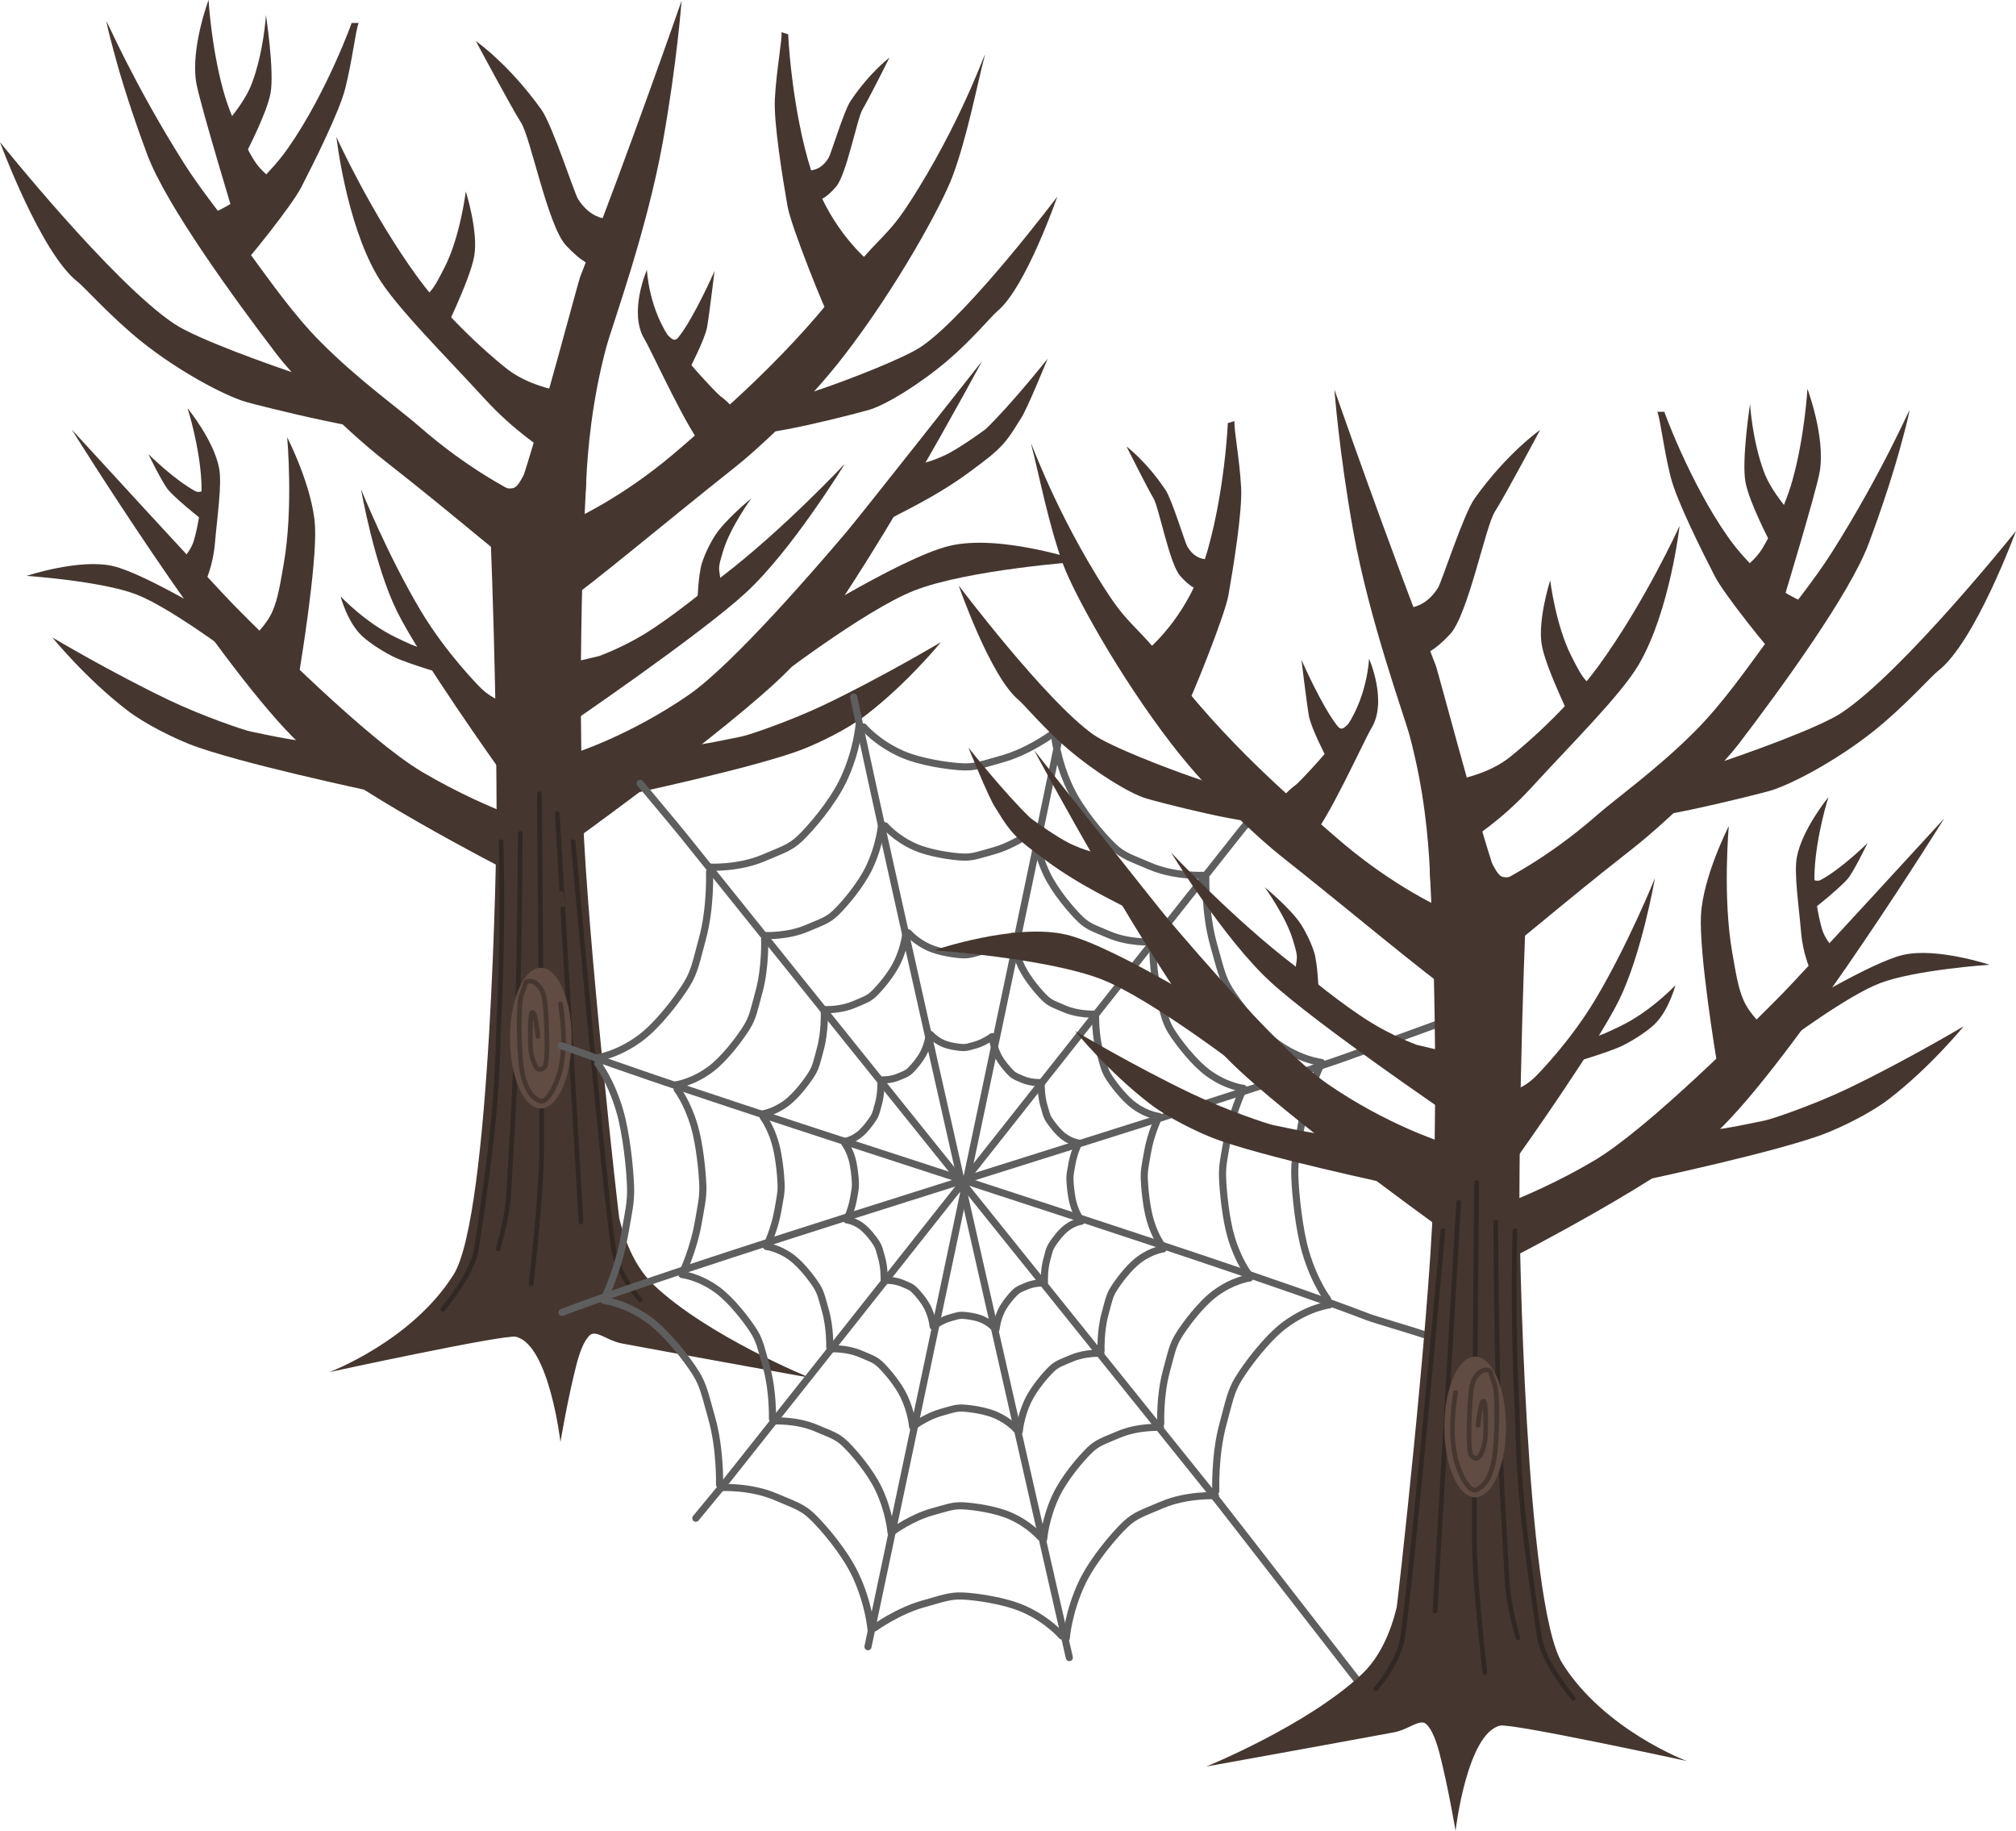 <svg version="1.1" xmlns="http://www.w3.org/2000/svg" xmlns:xlink="http://www.w3.org/1999/xlink" width="425.24" height="386.078" viewBox="0,0,425.24,386.078"><g transform="translate(-39.867,50.783)"><g data-paper-data="{&quot;isPaintingLayer&quot;:true}" fill-rule="nonzero" stroke-linejoin="miter" stroke-miterlimit="10" stroke-dasharray="" stroke-dashoffset="0" style="mix-blend-mode: normal"><g data-paper-data="{&quot;index&quot;:null}"><path d="M207.903,88.664c-8.518,10.026 -45.226,36.514 -45.226,36.514l-2.008,-17.012c0,0 11.825,-3.679 24.452,-12.396c9.491,-6.551 27.503,-27.55 33.218,-34.277c2.958,-3.481 28.663,-36.109 28.663,-36.109c0,0 -24.911,46.582 -39.099,63.28z" data-paper-data="{&quot;index&quot;:null}" fill="#453730" stroke="none" stroke-width="0" stroke-linecap="butt"/><path d="M183.637,-50.639c0,0 -0.979,13.238 -3.973,29.853c-3.406,18.902 -10.733,38.824 -11.889,43.131c-3.094,11.527 -3.948,21.898 -4.254,28.196c-0.299,6.15 -1.025,10.169 -4.543,9.25c-4.408,-1.152 -0.031,3.228 0.808,-2.254c0.153,-1.001 -6.029,2.373 -3.745,-5.919c0.219,-0.796 -6.767,1.092 -5.615,-2.487c3.993,-12.409 11.437,-40.569 11.803,-41.506c10.441,-26.707 21.409,-58.264 21.409,-58.264z" data-paper-data="{&quot;index&quot;:null}" fill="#453730" stroke="#000000" stroke-width="0" stroke-linecap="butt"/><path d="M161.783,-8.829c5.322,8.436 14.201,1.846 14.201,1.846l-7.784,11.618c0,0 -2.249,3.542 -8.956,-3.674c-3.816,-4.105 -7.478,-22.793 -9.462,-25.864c-2,-3.095 -9.54,-17.22 -9.54,-17.22c0,0 6.933,4.806 13.821,14.457c2.332,3.268 6.935,17.59 7.721,18.836z" data-paper-data="{&quot;index&quot;:null}" fill="#453730" stroke="none" stroke-width="0" stroke-linecap="butt"/><g data-paper-data="{&quot;index&quot;:null}" fill="#453730" stroke-width="0" stroke-linecap="butt"><path d="M91.507,1.23c5.569,7.601 10.27,14.329 15.948,20.059c7.936,8.009 16.511,14.069 20.817,17.836c20.796,18.192 38.823,20.328 29.67,18.402c-6.761,-1.423 4.29,20.133 -5.52,13.996c-3.933,-2.461 -16.984,-13.881 -30.942,-24.765c-10.567,-8.239 -20.458,-19.17 -23.132,-22.673c-9.125,-11.955 -23.436,-31.656 -27.376,-42.159c-2.97,-7.917 -5.582,-16.048 -7.124,-21.948c-0.308,-1.179 -1.178,-4.259 -1.528,-6.241c-0.111,-0.627 5.682,13.025 16.327,29.866c3.614,5.717 8.376,11.506 12.861,17.627z" data-paper-data="{&quot;index&quot;:null}" stroke="#000000"/><path d="M115.522,-45.938c-0.655,1.56 -1.316,7.826 -2.836,13.827c-1.23,4.859 -6.463,15.361 -9.313,20.892c-1.938,3.761 -11.631,15.892 -13.788,17.892c-3.063,2.839 -4.185,-12.466 -6.296,-11.808c-0.443,0.138 3.554,-1.367 7.455,-4.07c2.635,-1.826 5.227,-4.743 6.374,-5.995c1.185,-1.293 2.358,-2.73 3.48,-4.323c8.224,-11.675 13.829,-27.362 13.431,-26.415z" data-paper-data="{&quot;index&quot;:null}" stroke="#000000"/><path d="M76.637,17.516c4.819,3.213 20.697,8.853 26.577,10.776c6.831,2.234 25.404,7.697 21.539,11.462c-2.223,2.165 -31.116,-5.21 -33.098,-5.806c-4.619,-1.391 -14.175,-6.493 -21.843,-12.625c-6.496,-5.194 -12.114,-11.549 -13.517,-12.632c-7.817,-6.03 -16.427,-29.508 -16.427,-29.508c0,0 23.727,29.637 36.77,38.333z" data-paper-data="{&quot;index&quot;:null}" stroke="none"/></g><path d="M220.245,5.731c2.574,-3.513 5.304,-5.845 7.836,-8.812c2.039,-2.388 3.949,-5.423 5.546,-8.021c10.057,-16.358 14.605,-30.396 13.928,-27.827c-1.566,5.941 -3.707,17.179 -6.775,25.356c-2.249,5.994 -11.545,23.079 -22.782,37.676c-8.453,10.981 -19.017,20.41 -22.866,23.457c-14.774,11.701 -31.502,25.774 -35.803,28.464c-9.809,6.137 1.242,-15.418 -5.52,-13.996c-9.153,1.926 8.874,-0.211 29.67,-18.402c7.387,-6.462 23.411,-19.671 36.764,-37.895z" data-paper-data="{&quot;index&quot;:null}" fill="#453730" stroke="#000000" stroke-width="0" stroke-linecap="butt"/><path d="M206.136,-43.547c-0.099,-1.023 0.593,15.621 4.976,29.212c0.598,1.855 1.292,3.575 2.039,5.162c4.609,9.784 11.263,14.442 10.215,13.719c-1.82,-1.256 -6.003,16.265 -8.084,12.644c-1.466,-2.551 -8.553,-20.252 -9.286,-24.42c-1.078,-6.128 -2.954,-17.71 -2.685,-22.715c0.332,-6.182 1.563,-12.361 1.4,-14.045z" data-paper-data="{&quot;index&quot;:null}" fill="#453730" stroke="#000000" stroke-width="0" stroke-linecap="butt"/><path d="M234.51,22.1c10.065,-7.127 28.375,-31.417 28.375,-31.417c0,0 -6.644,19.242 -12.677,24.184c-1.083,0.887 -5.419,6.095 -10.431,10.353c-5.917,5.026 -12.777,9.208 -16.342,10.347c-1.529,0.489 -24.34,6.533 -26.056,4.759c-2.983,-3.085 11.35,-7.563 16.621,-9.394c4.538,-1.576 16.79,-6.198 20.509,-8.832z" data-paper-data="{&quot;index&quot;:null}" fill="#453730" stroke="none" stroke-width="0" stroke-linecap="butt"/><path d="M55.006,39.809c0,0 30.654,33.433 34.181,37.001c6.815,6.892 28.296,28.41 39.614,35.123c15.058,8.932 29.16,12.702 29.16,12.702l-10.92,8.252c0,0 -35.25,-17.961 -45.408,-28.235c-16.919,-17.111 -46.627,-64.842 -46.627,-64.842z" data-paper-data="{&quot;index&quot;:null}" fill="#453730" stroke="none" stroke-width="0" stroke-linecap="butt"/><path d="M103.07,90.544c0,0 -11.178,-2.151 -10.086,-6.747c0.038,-0.158 2.882,-2.334 4.371,-5.697c1.16,-2.62 1.683,-6.147 2.369,-10.05c2.067,-11.764 0.719,-26.629 0.719,-26.629c0,0 5.436,10.609 5.873,18.777c0.439,8.206 -3.246,30.347 -3.246,30.347z" data-paper-data="{&quot;index&quot;:null}" fill="#453730" stroke="none" stroke-width="0" stroke-linecap="butt"/><path d="M170.711,117.133c0,0 -3.166,-11.048 3.018,-12.022c0.212,-0.033 4.346,1.615 9.229,1.527c3.804,-0.068 8.386,-1.101 13.511,-2.148c1.448,-0.296 10.213,-3.272 17.332,-6.675c12.125,-5.797 24.531,-13.179 24.531,-13.179c0,0 -6.995,8.616 -15.79,15.364c-4.021,3.086 -9.997,5.889 -13.058,7.108c-9.802,3.904 -38.773,10.024 -38.773,10.024z" data-paper-data="{&quot;index&quot;:null}" fill="#453730" stroke="none" stroke-width="0" stroke-linecap="butt"/><g data-paper-data="{&quot;index&quot;:null}" fill="#453730" stroke="none" stroke-width="0" stroke-linecap="butt"><path d="M154.894,44.247c0,0 -6.467,-3.996 -12.833,-10.967c-8.391,-9.188 -18.924,-19.559 -22.667,-26c-6.551,-11.274 -8.567,-29.169 -8.567,-29.169c0,0 7.314,16.136 17.163,29.619c7.561,10.351 18.054,18.728 19.15,19.537c5.163,3.811 11.278,4.202 11.502,4.943c1.773,5.853 -3.748,12.035 -3.748,12.035z" data-paper-data="{&quot;index&quot;:null}"/><path d="M132.845,20.704c0,0 -8.416,-5.182 -6.877,-7.632c0.053,-0.084 2.601,-0.44 4.266,-1.995c1.298,-1.211 2.232,-3.2 3.351,-5.363c3.37,-6.522 4.534,-16.129 4.534,-16.129c0,0 2.667,8.401 1.79,13.576c-0.881,5.199 -7.064,17.543 -7.064,17.543z" data-paper-data="{&quot;index&quot;:null}"/></g><path d="M144.977,111.124c0,0 -16.527,-23.165 -21.364,-32.975c-4.814,-9.764 -7.587,-25.748 -7.587,-25.748c0,0 5.692,14.094 12.619,25.656c5.318,8.876 12.161,15.806 12.87,16.471c3.339,3.13 6.925,3.128 7.122,3.782c1.554,5.163 -3.659,12.814 -3.659,12.814z" data-paper-data="{&quot;index&quot;:null}" fill="#453730" stroke="none" stroke-width="0" stroke-linecap="butt"/><path d="M122.743,87.659c-2.88,-1.449 -5.383,-3.261 -6.564,-4.379c-3.088,-2.923 -4.471,-8.293 -4.471,-8.293c0,0 5.217,5.553 11.623,8.622c2.125,1.018 3.975,1.979 5.91,2.366c2.484,0.497 4.707,0.863 4.8,0.9c2.709,1.079 1.261,5.021 1.261,5.021c0,0 -9.408,-2.654 -12.558,-4.238z" data-paper-data="{&quot;index&quot;:null}" fill="#453730" stroke="none" stroke-width="0" stroke-linecap="butt"/><path d="M159.285,102.346c0,0 -4.12,-7.655 0.117,-13.104c0.102,-0.132 6.712,-1.63 6.852,-1.682c0.702,-0.264 5.156,-1.946 9.62,-4.691c6.326,-3.89 13.43,-9.912 16.437,-12.211c12.806,-9.793 25.768,-23.654 25.768,-23.654c0,0 -11.157,18.289 -20.974,27.284c-9.864,9.036 -37.82,28.059 -37.82,28.059z" data-paper-data="{&quot;index&quot;:null}" fill="#453730" stroke="none" stroke-width="0" stroke-linecap="butt"/><path d="M187.943,67.91c0.734,-2.251 1.961,-4.594 2.821,-5.884c2.248,-3.372 7.586,-7.726 7.586,-7.726c0,0 -4.453,6.128 -5.922,11.026c-0.487,1.625 -0.991,3.092 -0.859,4.194c0.17,1.414 0.405,2.625 0.392,2.691c-0.387,1.918 -5.001,4.057 -5.001,4.057c0,0 0.18,-5.896 0.982,-8.359z" data-paper-data="{&quot;index&quot;:null}" fill="#453730" stroke="none" stroke-width="0" stroke-linecap="butt"/><path d="M118.522,116.133c0,0 -28.971,-6.12 -38.773,-10.024c-3.061,-1.219 -9.037,-4.023 -13.058,-7.108c-8.795,-6.748 -15.79,-15.364 -15.79,-15.364c0,0 12.406,7.382 24.531,13.179c7.118,3.403 15.883,6.379 17.332,6.675c5.126,1.046 9.707,2.079 13.511,2.148c4.883,0.088 9.016,-1.56 9.229,-1.527c6.184,0.975 3.018,12.022 3.018,12.022z" data-paper-data="{&quot;index&quot;:null}" fill="#453730" stroke="none" stroke-width="0" stroke-linecap="butt"/><path d="M88.58,86.996c0,0 -13.15,-9.847 -20.058,-12.464c-7.428,-2.814 -23.063,-3.875 -23.063,-3.875c0,0 11.215,-3.72 18.273,-2.06c6.893,1.622 23.59,11.909 23.59,11.909l1.258,6.49z" data-paper-data="{&quot;index&quot;:null}" fill="#453730" stroke="none" stroke-width="0" stroke-linecap="butt"/><path d="M77.261,68.622c-0.166,-0.324 2.474,-2.338 3.444,-5.237c0.206,-0.615 1.947,-6.723 1.64,-12.608c-0.4,-7.666 -2.913,-15.465 -2.913,-15.465c0,0 5.561,6.775 6.661,12.667c0.629,3.366 -0.409,10.172 -0.901,15.912c-0.373,4.355 -1.869,7.717 -1.869,7.717c0,0 -4.75,-0.429 -6.062,-2.987z" data-paper-data="{&quot;index&quot;:null}" fill="#453730" stroke="none" stroke-width="0" stroke-linecap="butt"/><path d="M84.499,60.399c0,0 -6.881,-5.258 -9.123,-7.851c-1.257,-1.454 -4.208,-7.564 -4.208,-7.564c0,0 5.453,5.427 9.919,7.811c1.309,0.699 3.448,-1.302 4.204,-0.747c1.975,1.451 -0.446,3.607 -0.426,3.612c1.587,0.37 -0.366,4.739 -0.366,4.739z" data-paper-data="{&quot;index&quot;:null}" fill="#453730" stroke="none" stroke-width="0" stroke-linecap="butt"/><path d="M188.913,44.444c-3.865,-3.951 -11.476,-21.022 -13.109,-23.718c-3.423,-5.648 0.524,-14.614 0.524,-14.614c0,0 0.321,8.584 5.468,15.34c3.951,5.186 9.433,10.883 10.006,11.289c2.698,1.909 6.051,6.506 6.051,6.506c0,0 -8.178,5.975 -8.939,5.197z" data-paper-data="{&quot;index&quot;:null}" fill="#453730" stroke="none" stroke-width="0" stroke-linecap="butt"/><path d="M185.331,26.951c0,0 -7.662,-4.745 -5.397,-6.992c0.927,-0.921 1.7,2.068 3.042,0.38c3.337,-4.195 7.611,-13.979 7.611,-13.979c0,0 -1.107,9.209 -1.565,11.802c-0.46,2.605 -3.691,8.79 -3.691,8.79z" data-paper-data="{&quot;index&quot;:null}" fill="#453730" stroke="none" stroke-width="0" stroke-linecap="butt"/><path d="M247.797,39.686c5.427,-5.208 13.043,-14.815 13.043,-14.815c0,0 -4.399,10.839 -5.627,12.581c-0.56,0.794 -1.902,3.323 -3.733,5.385c-1.894,2.132 -4.311,3.817 -6.927,5.779c-7.301,5.473 -15.903,9.285 -16.844,9.991c-2.278,1.707 5.704,-11.306 4.776,-11.254c-0.115,0.007 3.757,-0.499 7.779,-2.694c2.989,-1.631 7.397,-4.841 7.534,-4.972z" data-paper-data="{&quot;index&quot;:null}" fill="#453730" stroke="#000000" stroke-width="0" stroke-linecap="butt"/><path d="M81.257,-33.361c-1.21,-7.336 2.604,-17.422 2.604,-17.422c0,0 0.567,9.993 3.152,19.262c1.985,7.115 6.061,13.948 6.501,14.628c2.075,3.204 5.442,4.904 5.405,5.336c-0.291,3.409 -9.275,7.693 -9.275,7.693c0,0 -7.696,-25.306 -8.387,-29.497z" data-paper-data="{&quot;index&quot;:null}" fill="#453730" stroke="none" stroke-width="0" stroke-linecap="butt"/><path d="M91.561,-18.11c0,0 -5.632,-4.663 -4.334,-6.316c0.017,-0.022 4.149,-4.47 5.757,-8.738c2.536,-6.732 2.977,-14.436 2.977,-14.436c0,0 1.831,11.916 0.962,16.529c-0.818,4.344 -5.362,12.961 -5.362,12.961z" data-paper-data="{&quot;index&quot;:null}" fill="#453730" stroke="none" stroke-width="0" stroke-linecap="butt"/><path d="M214.681,-17.562c0.467,-0.788 3.202,-9.848 4.589,-11.915c4.094,-6.105 8.214,-9.145 8.214,-9.145c0,0 -4.482,8.935 -5.67,10.893c-1.179,1.942 -3.356,13.764 -5.623,16.36c-3.987,4.565 -5.323,2.324 -5.323,2.324l-4.626,-7.349c0,0 5.277,4.169 8.44,-1.168z" data-paper-data="{&quot;index&quot;:null}" fill="#453730" stroke="none" stroke-width="0" stroke-linecap="butt"/><path d="M271.106,150.633z" data-paper-data="{&quot;index&quot;:null}" fill="#604c43" stroke="none" stroke-width="0" stroke-linecap="butt"/><path d="M145.739,135.847c-0.5,0 -0.5,-0.5 -0.5,-0.5l0.006,-0.68c0.297,-0.892 0.638,-4.027 0.277,-5.492c-0.643,-0.013 -1.227,-0.147 -1.645,-0.599c-4.815,-5.209 -1.308,-6.493 2.32,-6.974l0.842,-0.536c0.743,-1.247 1.607,-2.856 2.76,-3.934c-0.033,-0.089 -0.068,-0.176 -0.105,-0.26c0,0 -0.524,-2.445 1.921,-2.968c1.982,-0.425 2.702,1.102 2.903,1.695l0.421,0.156v-0.307h2.6v0c1.381,0 2.5,1.119 2.5,2.5c0,0.035 -0.001,0.069 -0.002,0.104c0.133,0.056 0.253,0.123 0.361,0.196h0.541c1.381,0 2.5,1.119 2.5,2.5c0,1.381 -1.119,2.5 -2.5,2.5h-0.467c0.108,0.279 0.167,0.583 0.167,0.9c0,0.411 -0.099,0.799 -0.275,1.142c0.071,0.25 0.133,0.496 0.189,0.739c0.181,-0.657 0.389,-1.264 0.511,-1.638l0.196,-0.589c0.063,-0.204 0.253,-0.353 0.478,-0.353c0.225,0 0.415,0.149 0.478,0.353l0.196,0.589l-0.185,0.062c0.401,1.236 0.218,2.601 0.204,3.976l-0.219,0.678c0,0 -0.158,0.474 -0.632,0.316c-0.05,-0.017 -0.093,-0.037 -0.13,-0.06c0.137,0.304 0.301,0.606 0.504,0.908c0,0 0.277,0.416 -0.139,0.693c-0.416,0.277 -0.693,-0.139 -0.693,-0.139c-0.172,-0.261 -0.325,-0.525 -0.462,-0.792c-0.039,0.01 -0.08,0.015 -0.122,0.015c-0.276,0 -0.5,-0.224 -0.5,-0.5v-0.263l-0.347,-0.113c-0.014,-0.028 -0.028,-0.055 -0.041,-0.083c-0.005,0.021 -0.01,0.042 -0.015,0.063c0.001,0.092 0.002,0.183 0.003,0.271l0.186,0.047l-0.197,0.79c-0.051,0.223 -0.25,0.389 -0.488,0.389c-0.084,0 -0.163,-0.021 -0.232,-0.057c0.008,0.534 -0.021,1.102 -0.061,1.661c0.056,0.905 0.022,1.813 0.096,2.787c0.097,0.141 0.097,0.309 0.097,0.309l-0.037,0.296c0.009,0.074 0.019,0.149 0.03,0.224c0.059,0.4 0.597,2.011 -0.001,2.286c-0.156,0.072 -0.294,0.12 -0.417,0.149c-0.065,0.201 -0.253,0.346 -0.476,0.346c-0.276,0 -0.5,-0.224 -0.5,-0.5v-0.6c0,-0.243 -0.001,-0.485 -0.002,-0.729c-0.019,-0.112 -0.019,-0.224 -0.002,-0.339c-0,-0.018 -0,-0.037 -0,-0.055c-0.029,-0.758 -0.036,-1.519 -0.034,-2.28c-0,-0.023 -0.001,-0.047 -0.001,-0.07c-0.1,-0.569 -0.081,-1.22 -0.042,-1.845c-0.028,-1.154 -0.058,-2.312 -0.081,-3.468c-0.062,-0.055 -0.141,-0.125 -0.223,-0.202c-0.044,-0.03 -0.082,-0.068 -0.115,-0.11c-0.035,-0.034 -0.068,-0.069 -0.101,-0.104v0.603c0,0.276 -0.224,0.5 -0.5,0.5c-0.276,0 -0.5,-0.224 -0.5,-0.5v-0.8c0,-0.051 0.001,-0.101 0.001,-0.152c-0.069,-0.13 -0.064,-0.246 -0.003,-0.341c-0.007,-0.423 -0.028,-0.847 -0.058,-1.273l-0.035,-0.005c-0.497,0.389 -1.002,0.751 -1.526,1.077c0.239,0.037 0.422,0.244 0.422,0.494c0,0.267 0,1.133 0,1.4c0,0.788 0.377,4.415 -0.167,5.666c-0.017,0.328 -0.033,0.588 -0.033,0.734v0.8c0,0.276 -0.224,0.5 -0.5,0.5c-0.113,0 -0.216,-0.037 -0.3,-0.1c-0,0.276 -0.224,0.5 -0.5,0.5c-0.276,0 -0.5,-0.224 -0.5,-0.5v-1h0c0.001,-0.409 0.003,-0.81 0.01,-1.205c-0.163,-0.996 -0.255,-2.201 -0.143,-2.996c-0.008,-1.149 0.086,-2.34 0.12,-3.462c-0.494,0.209 -1.01,0.382 -1.556,0.512l0.216,0.072c0.204,0.063 0.353,0.253 0.353,0.478c0,0.276 -0.224,0.5 -0.5,0.5c-0.4,0 -1.4,0 -1.8,0c0,0 -0.041,0 -0.1,-0.012c0,0.104 0,0.208 0,0.312v0.2c0,0 0,0.5 -0.5,0.5c-0.5,0 -0.5,-0.5 -0.5,-0.5c0,-0.41 0,-0.844 0,-1.285c-0.099,-0.004 -0.199,-0.008 -0.3,-0.015c-0.518,-0.031 -1.094,0.036 -1.663,0.085c0.393,1.784 0.153,4.508 -0.243,5.695l0.006,0.52c0,0 0,0.5 -0.5,0.5zM158.6,128.646c0.009,0.022 0.018,0.044 0.027,0.067c-0.016,-0.602 -0.05,-1.235 -0.125,-1.858c0.032,0.596 0.07,1.192 0.098,1.791zM161.374,127.124c-0.093,0.407 -0.187,0.815 -0.291,1.22c0.05,0.173 0.105,0.344 0.166,0.515c0.007,-0.043 0.016,-0.071 0.016,-0.071l0.181,-0.522c-0.003,-0.254 -0.041,-0.672 -0.072,-1.143zM153.839,127.905l0.005,-0.033c0.005,-0.034 0.014,-0.067 0.025,-0.098c-0.01,0.006 -0.02,0.011 -0.03,0.017c0,0.038 0,0.076 0,0.114z" data-paper-data="{&quot;index&quot;:null}" fill="#453730" stroke="none" stroke-width="0.5" stroke-linecap="butt"/><path d="M145.119,135.65c-0.5,0 -0.5,-0.5 -0.5,-0.5c0,-0.167 0,-0.833 0,-1c0,0 0,-0.362 0.308,-0.47c-0.141,-0.148 -0.141,-0.363 -0.141,-0.363v-0.333c0,-1.428 0.408,-3.509 -0.416,-4.723c0,0 -0.277,-0.416 0.139,-0.693c0.416,-0.277 0.693,0.139 0.693,0.139c0.962,1.464 0.584,3.575 0.584,5.277v0.333c0,0 0,0.362 -0.308,0.47c0.141,0.148 0.141,0.363 0.141,0.363c0,0.167 0,0.333 0,0.5v0.5c0,0 0,0.5 -0.5,0.5z" data-paper-data="{&quot;index&quot;:null}" fill="#453730" stroke="none" stroke-width="0.5" stroke-linecap="butt"/><path d="M159.619,130.983c0,-0.101 0.02,-0.181 0.053,-0.246c-0.061,-0.036 -0.119,-0.088 -0.16,-0.163c-0.05,-0.079 -0.078,-0.183 -0.057,-0.319c0.012,-0.137 0.065,-0.231 0.132,-0.296c0.1,-0.108 0.231,-0.137 0.332,-0.141c0.02,-0.002 0.033,-0.002 0.033,-0.002c0.333,0 0.667,0 1,0h0.167c0,0 0.5,0 0.5,0.5c0,0.043 -0.004,0.082 -0.01,0.118c0.108,0.092 0.177,0.229 0.177,0.382c0,0.225 -0.149,0.415 -0.353,0.478l-0.489,0.163l-0.009,-0.028c-0.023,0.016 -0.046,0.031 -0.069,0.047l-0.747,0.006c0,0 -0.5,0 -0.5,-0.5z" data-paper-data="{&quot;index&quot;:null}" fill="#453730" stroke="none" stroke-width="0.5" stroke-linecap="butt"/><path d="M150.452,129.317c0,0.5 -0.5,0.5 -0.5,0.5c-0.167,0 -0.5,0 -0.667,0c0,0 -0.5,0 -0.5,-0.5c0,-0.5 0.5,-0.5 0.5,-0.5c0.167,0 0.333,0 0.5,0h0.167c0,0 0.5,0 0.5,0.5z" data-paper-data="{&quot;index&quot;:null}" fill="#453730" stroke="none" stroke-width="0.5" stroke-linecap="butt"/><path d="M161.119,129.15c0,0.276 -0.224,0.5 -0.5,0.5c-0.276,0 -0.5,-0.224 -0.5,-0.5c0,-0.111 0,-0.722 0,-0.833c0,-0.102 0,-0.204 0,-0.306c-0.064,-0.209 -0.057,-0.424 0,-0.615c0,-0.193 0,-0.386 0,-0.579c0,0 0,-0.5 0.5,-0.5c0.467,0 0.498,0.436 0.5,0.494c0.015,0.006 0.031,0.013 0.046,0.021c0.007,-0.002 0.015,-0.003 0.023,-0.005c0.49,-0.098 0.588,0.392 0.588,0.392l0.165,0.823c0.008,0.035 0.012,0.071 0.012,0.108c0,0.276 -0.224,0.5 -0.5,0.5c-0.128,0 -0.245,-0.048 -0.333,-0.127z" data-paper-data="{&quot;index&quot;:null}" fill="#453730" stroke="none" stroke-width="0.5" stroke-linecap="butt"/><path d="M287.867,150.633z" data-paper-data="{&quot;index&quot;:null}" fill="#604c43" stroke="none" stroke-width="0" stroke-linecap="butt"/><path d="M201.959,93.496l1.93,-10.282c0,0 25.603,-16.298 36.172,-18.867c10.822,-2.631 28.019,3.264 28.019,3.264c0,0 -23.974,1.68 -35.364,6.139c-10.592,4.147 -30.757,19.747 -30.757,19.747z" data-paper-data="{&quot;index&quot;:null}" fill="#453730" stroke="none" stroke-width="0" stroke-linecap="butt"/><path d="M109.325,238.57c0,0 17.388,-6.517 26.215,-20.565c7.834,-12.468 9.095,-90.194 9.076,-97.282c-0.096,-36.554 -1.781,-70.273 -1.781,-70.273c0,0 2.99,2.193 5.223,1.705c1.463,-0.32 2.22,-3.36 2.926,-3.444c4.963,-0.594 12.557,1.936 12.557,1.936c0,0 -2.004,33.025 -0.731,70.009c0.888,25.787 7.527,84.835 7.68,85.468c0.41,1.7 2.193,9.244 7.245,14.037c11.451,10.865 32.922,19.58 32.922,19.58c0,0 -29.352,-5.302 -39.644,-7.221c-2.277,-0.425 -4.233,-1.907 -5.615,-2.058c-0.432,-0.047 -0.808,0.036 -1.12,0.323c-1.282,1.18 -2.182,3.75 -2.811,6.175c-1.806,6.963 -3.383,16.335 -3.383,16.335c0,0 -2.386,-20.502 -9.385,-22.179c-2.395,-0.574 -39.374,7.454 -39.374,7.454z" data-paper-data="{&quot;index&quot;:null}" fill="#453730" stroke="#000000" stroke-width="0" stroke-linecap="butt"/><path d="M160.554,139.623l5.25,66" data-paper-data="{&quot;index&quot;:null}" fill="none" stroke="#453730" stroke-width="1" stroke-linecap="round"/><path d="M174.893,223.341c0,0 -4.839,-5.397 -5.642,-10.889c-2.217,-15.151 -8.501,-85.764 -8.501,-85.764" data-paper-data="{&quot;index&quot;:null}" fill="none" stroke="#322823" stroke-width="1" stroke-linecap="round"/><path d="M162.421,206.948l-5,-86.167" data-paper-data="{&quot;index&quot;:null}" fill="none" stroke="#322823" stroke-width="1" stroke-linecap="round"/><path d="M145.559,126.688c0,0 0.576,18.114 -0.459,37.962c-0.127,2.43 -0.203,10.937 -1.07,19.894c-1.154,11.917 -3.197,24.89 -3.639,27.908c-0.804,5.491 -7.142,12.889 -7.142,12.889" data-paper-data="{&quot;index&quot;:null}" fill="none" stroke="#322823" stroke-width="1" stroke-linecap="round"/><path d="M149.6,124.959c0,0 -0.025,19.535 -0.618,39.138c-0.459,15.156 -1.46,30.354 -1.791,36.594c-0.295,5.56 -2.282,11.913 -2.282,11.913" data-paper-data="{&quot;index&quot;:null}" fill="none" stroke="#322823" stroke-width="1" stroke-linecap="round"/><path d="M153.637,116.603c0.134,14.372 0.575,63.42 0.467,75.864c-0.034,3.926 -0.439,9.505 -0.892,14.611c-0.608,6.856 -1.303,12.859 -1.303,12.859" data-paper-data="{&quot;index&quot;:null}" fill="none" stroke="#322823" stroke-width="1" stroke-linecap="round"/><g data-paper-data="{&quot;index&quot;:null}"><path d="M153.94,153.3c3.59,0 6.5,6.641 6.5,14.833c0,8.192 -2.91,14.833 -6.5,14.833c-3.59,0 -6.5,-6.641 -6.5,-14.833c0,-8.192 2.91,-14.833 6.5,-14.833z" data-paper-data="{&quot;index&quot;:null}" fill="#604c43" stroke="none" stroke-width="0" stroke-linecap="butt"/><path d="M158.088,160.904c0,0 0.616,3.73 0.653,7.479c0.028,2.856 -0.447,5.723 -0.807,6.959c-1.124,3.857 -2.968,6.553 -4.188,6.041c-1.224,-0.513 -3.164,-1.788 -3.937,-7.382c-0.268,-1.942 -0.616,-8.528 -0.284,-12.975c0.167,-2.242 0.704,-2.591 1.112,-4.26c0.298,-1.222 2.926,-0.913 3.921,2.35c0.536,1.758 1.104,13.799 0.223,15.019c-0.144,0.2 -0.87,1.004 -1.575,0.386c-0.614,-0.537 -1.213,-2.355 -1.403,-3.987c-0.106,-0.912 -0.182,-7.335 0.26,-7.77c0.731,-0.719 1.261,5.014 1.261,5.014" data-paper-data="{&quot;index&quot;:null}" fill="none" stroke="#453730" stroke-width="1" stroke-linecap="round"/></g><path d="M157.505,137.927c0.076,-0.153 0.179,-0.227 0.281,-0.259v-0.017c0,-0.276 0.224,-0.5 0.5,-0.5c0.276,0 0.5,0.224 0.5,0.5v0.505c0.002,0.345 0.387,1.948 0.239,2.12c-0.32,0.372 -1.745,0.208 -2.239,0.208c0,0 -0.5,0 -0.5,-0.5c0,-0.5 0.5,-0.5 0.5,-0.5c0.223,0 1.003,-0.145 1.308,0.038c-0.085,-0.252 -0.191,-0.633 -0.254,-0.953l-0.11,0.029c0,0 -0.447,-0.224 -0.224,-0.671z" data-paper-data="{&quot;index&quot;:null}" fill="#453730" stroke="none" stroke-width="0.5" stroke-linecap="butt"/></g><g data-paper-data="{&quot;index&quot;:null}" fill="none" stroke="#5e5e5e" stroke-width="1.5" stroke-linecap="round"><g data-paper-data="{&quot;index&quot;:null}"><g><path d="M293.706,133.804c0,0 -6.042,0.314 -11.35,-1.967c-3.819,-1.641 -5.545,-2.09 -7.651,-4.101c-2.35,-2.244 -6.847,-7.513 -9.098,-12.233c-2.943,-6.17 -3.356,-11.733 -3.356,-11.733" data-paper-data="{&quot;index&quot;:null}"/><path d="M261.552,104.194c0,0 -4.921,3.582 -10.366,5.088c-3.918,1.084 -5.56,1.761 -8.206,1.649c-2.953,-0.125 -9.03,-0.991 -12.987,-2.76c-5.172,-2.313 -7.959,-5.652 -7.959,-5.652" data-paper-data="{&quot;index&quot;:null}"/><path d="M221.077,102.047c0,0 -0.413,5.563 -3.356,11.733c-2.251,4.72 -6.748,9.989 -9.098,12.233c-2.106,2.011 -3.832,2.46 -7.651,4.101c-5.308,2.281 -11.35,1.967 -11.35,1.967" data-paper-data="{&quot;index&quot;:null}"/></g><g data-paper-data="{&quot;index&quot;:null}"><path d="M318.618,173.267c0,0 -4.483,-0.474 -9.472,-4.086c-3.816,-2.763 -8.091,-8.31 -9.914,-11.213c-1.634,-2.601 -2.007,-4.741 -3.355,-9.472c-1.873,-6.575 -1.663,-14.079 -1.663,-14.079" data-paper-data="{&quot;index&quot;:null}"/><path d="M319.903,223.196c0,0 -2.708,-3.438 -4.607,-9.844c-1.452,-4.9 -2.191,-12.441 -2.312,-16.107c-0.109,-3.285 0.426,-5.328 1.271,-10.201c1.175,-6.772 4.025,-12.907 4.025,-12.907" data-paper-data="{&quot;index&quot;:null}"/><path d="M296.32,263.646c0,0 -0.294,-7.5 1.506,-14.107c1.295,-4.754 1.645,-6.9 3.249,-9.529c1.791,-2.934 6.003,-8.554 9.789,-11.382c4.949,-3.697 9.426,-4.248 9.426,-4.248" data-paper-data="{&quot;index&quot;:null}"/></g></g><g data-paper-data="{&quot;index&quot;:null}"><g><path d="M192.15,262.908c0,0 6.042,-0.314 11.35,1.967c3.819,1.641 5.545,2.09 7.651,4.101c2.35,2.244 6.847,7.513 9.098,12.233c2.943,6.17 3.356,11.733 3.356,11.733" data-paper-data="{&quot;index&quot;:null}"/><path d="M224.304,292.518c0,0 4.921,-3.582 10.366,-5.088c3.918,-1.084 5.56,-1.761 8.206,-1.649c2.953,0.125 9.03,0.991 12.987,2.76c5.172,2.313 7.959,5.652 7.959,5.652" data-paper-data="{&quot;index&quot;:null}"/><path d="M264.779,294.665c0,0 0.413,-5.563 3.356,-11.733c2.251,-4.72 6.748,-9.989 9.098,-12.233c2.106,-2.011 3.832,-2.46 7.651,-4.101c5.308,-2.281 11.35,-1.967 11.35,-1.967" data-paper-data="{&quot;index&quot;:null}"/></g><g data-paper-data="{&quot;index&quot;:null}"><path d="M167.238,223.445c0,0 4.483,0.474 9.472,4.086c3.816,2.763 8.091,8.31 9.914,11.213c1.634,2.601 2.007,4.741 3.355,9.472c1.873,6.575 1.663,14.079 1.663,14.079" data-paper-data="{&quot;index&quot;:null}"/><path d="M165.953,173.516c0,0 2.708,3.438 4.607,9.844c1.452,4.9 2.191,12.441 2.312,16.107c0.109,3.285 -0.426,5.328 -1.271,10.201c-1.175,6.772 -4.025,12.907 -4.025,12.907" data-paper-data="{&quot;index&quot;:null}"/><path d="M189.536,133.066c0,0 0.294,7.5 -1.506,14.107c-1.295,4.754 -1.645,6.9 -3.249,9.529c-1.791,2.934 -6.003,8.554 -9.789,11.382c-4.949,3.697 -9.426,4.248 -9.426,4.248" data-paper-data="{&quot;index&quot;:null}"/></g></g></g><g data-paper-data="{&quot;index&quot;:null}" fill="none" stroke="#5e5e5e" stroke-width="1.5" stroke-linecap="round"><g data-paper-data="{&quot;index&quot;:null}"><g><path d="M282.658,147.849c0,0 -4.727,0.245 -8.88,-1.539c-2.988,-1.284 -4.339,-1.635 -5.986,-3.208c-1.839,-1.756 -5.357,-5.879 -7.119,-9.572c-2.303,-4.828 -2.626,-9.18 -2.626,-9.18" data-paper-data="{&quot;index&quot;:null}"/><path d="M257.5,124.682c0,0 -3.85,2.802 -8.111,3.981c-3.066,0.848 -4.35,1.378 -6.42,1.29c-2.31,-0.098 -7.066,-0.775 -10.161,-2.159c-4.047,-1.81 -6.228,-4.422 -6.228,-4.422" data-paper-data="{&quot;index&quot;:null}"/><path d="M225.831,123.002c0,0 -0.323,4.353 -2.626,9.18c-1.761,3.693 -5.28,7.816 -7.119,9.572c-1.648,1.573 -2.998,1.925 -5.986,3.208c-4.153,1.784 -8.88,1.539 -8.88,1.539" data-paper-data="{&quot;index&quot;:null}"/></g><g data-paper-data="{&quot;index&quot;:null}"><path d="M302.149,178.726c0,0 -3.508,-0.371 -7.411,-3.197c-2.986,-2.162 -6.331,-6.502 -7.757,-8.773c-1.278,-2.035 -1.571,-3.71 -2.625,-7.411c-1.466,-5.144 -1.301,-11.016 -1.301,-11.016" data-paper-data="{&quot;index&quot;:null}"/><path d="M303.155,217.791c0,0 -2.119,-2.69 -3.604,-7.702c-1.136,-3.834 -1.714,-9.734 -1.809,-12.602c-0.085,-2.57 0.333,-4.169 0.995,-7.981c0.92,-5.298 3.15,-10.099 3.15,-10.099" data-paper-data="{&quot;index&quot;:null}"/><path d="M284.703,249.44c0,0 -0.23,-5.868 1.178,-11.037c1.013,-3.719 1.287,-5.398 2.542,-7.455c1.401,-2.296 4.697,-6.693 7.659,-8.906c3.872,-2.893 7.375,-3.324 7.375,-3.324" data-paper-data="{&quot;index&quot;:null}"/></g></g><g data-paper-data="{&quot;index&quot;:null}"><g><path d="M203.198,248.863c0,0 4.727,-0.245 8.88,1.539c2.988,1.284 4.339,1.635 5.986,3.208c1.839,1.756 5.357,5.879 7.119,9.572c2.303,4.828 2.626,9.18 2.626,9.18" data-paper-data="{&quot;index&quot;:null}"/><path d="M228.356,272.03c0,0 3.85,-2.802 8.111,-3.981c3.066,-0.848 4.35,-1.378 6.42,-1.29c2.31,0.098 7.066,0.775 10.161,2.159c4.047,1.81 6.228,4.422 6.228,4.422" data-paper-data="{&quot;index&quot;:null}"/><path d="M260.025,273.71c0,0 0.323,-4.353 2.626,-9.18c1.761,-3.693 5.28,-7.816 7.119,-9.572c1.648,-1.573 2.998,-1.925 5.986,-3.208c4.153,-1.784 8.88,-1.539 8.88,-1.539" data-paper-data="{&quot;index&quot;:null}"/></g><g data-paper-data="{&quot;index&quot;:null}"><path d="M183.707,217.986c0,0 3.508,0.371 7.411,3.197c2.986,2.162 6.331,6.502 7.757,8.773c1.278,2.035 1.571,3.71 2.625,7.411c1.466,5.144 1.301,11.016 1.301,11.016" data-paper-data="{&quot;index&quot;:null}"/><path d="M182.701,178.921c0,0 2.119,2.69 3.604,7.702c1.136,3.834 1.714,9.734 1.809,12.602c0.085,2.57 -0.333,4.169 -0.995,7.981c-0.92,5.298 -3.15,10.099 -3.15,10.099" data-paper-data="{&quot;index&quot;:null}"/><path d="M201.153,147.272c0,0 0.23,5.868 -1.178,11.037c-1.013,3.719 -1.287,5.398 -2.542,7.455c-1.401,2.296 -4.697,6.693 -7.659,8.906c-3.872,2.893 -7.375,3.324 -7.375,3.324" data-paper-data="{&quot;index&quot;:null}"/></g></g></g><g data-paper-data="{&quot;index&quot;:null}" fill="none" stroke="#5e5e5e" stroke-width="1.5" stroke-linecap="round"><g data-paper-data="{&quot;index&quot;:null}"><g><path d="M270.689,163.065c0,0 -3.303,0.171 -6.205,-1.075c-2.088,-0.897 -3.032,-1.142 -4.183,-2.242c-1.285,-1.227 -3.743,-4.108 -4.974,-6.688c-1.609,-3.373 -1.835,-6.415 -1.835,-6.415" data-paper-data="{&quot;index&quot;:null}"/><path d="M253.11,146.877c0,0 -2.69,1.958 -5.667,2.781c-2.142,0.592 -3.04,0.963 -4.486,0.902c-1.614,-0.068 -4.937,-0.542 -7.1,-1.509c-2.828,-1.264 -4.351,-3.09 -4.351,-3.09" data-paper-data="{&quot;index&quot;:null}"/><path d="M230.982,145.703c0,0 -0.226,3.041 -1.835,6.415c-1.231,2.58 -3.689,5.461 -4.974,6.688c-1.151,1.099 -2.095,1.345 -4.183,2.242c-2.902,1.247 -6.205,1.075 -6.205,1.075" data-paper-data="{&quot;index&quot;:null}"/></g><g data-paper-data="{&quot;index&quot;:null}"><path d="M284.308,184.64c0,0 -2.451,-0.259 -5.178,-2.234c-2.086,-1.51 -4.423,-4.543 -5.42,-6.13c-0.893,-1.422 -1.097,-2.592 -1.834,-5.178c-1.024,-3.595 -0.909,-7.697 -0.909,-7.697" data-paper-data="{&quot;index&quot;:null}"/><path d="M285.011,211.936c0,0 -1.481,-1.879 -2.518,-5.382c-0.794,-2.679 -1.198,-6.801 -1.264,-8.806c-0.059,-1.796 0.233,-2.913 0.695,-5.577c0.642,-3.702 2.201,-7.056 2.201,-7.056" data-paper-data="{&quot;index&quot;:null}"/><path d="M272.118,234.05c0,0 -0.161,-4.1 0.823,-7.712c0.708,-2.599 0.899,-3.772 1.776,-5.209c0.979,-1.604 3.282,-4.676 5.351,-6.223c2.705,-2.021 5.153,-2.323 5.153,-2.323" data-paper-data="{&quot;index&quot;:null}"/></g></g><g data-paper-data="{&quot;index&quot;:null}"><g><path d="M215.167,233.647c0,0 3.303,-0.171 6.205,1.075c2.088,0.897 3.031,1.142 4.183,2.242c1.285,1.227 3.743,4.108 4.974,6.688c1.609,3.373 1.835,6.415 1.835,6.415" data-paper-data="{&quot;index&quot;:null}"/><path d="M232.746,249.835c0,0 2.69,-1.958 5.667,-2.781c2.142,-0.592 3.04,-0.963 4.486,-0.902c1.614,0.068 4.937,0.542 7.1,1.509c2.828,1.264 4.351,3.09 4.351,3.09" data-paper-data="{&quot;index&quot;:null}"/><path d="M254.874,251.009c0,0 0.226,-3.041 1.835,-6.415c1.231,-2.58 3.689,-5.461 4.974,-6.688c1.151,-1.099 2.095,-1.345 4.183,-2.242c2.902,-1.247 6.205,-1.075 6.205,-1.075" data-paper-data="{&quot;index&quot;:null}"/></g><g data-paper-data="{&quot;index&quot;:null}"><path d="M201.548,212.072c0,0 2.451,0.259 5.178,2.234c2.086,1.51 4.423,4.543 5.42,6.13c0.893,1.422 1.097,2.592 1.834,5.178c1.024,3.595 0.909,7.697 0.909,7.697" data-paper-data="{&quot;index&quot;:null}"/><path d="M200.845,184.776c0,0 1.481,1.879 2.518,5.382c0.794,2.679 1.198,6.801 1.264,8.806c0.059,1.796 -0.233,2.913 -0.695,5.577c-0.642,3.702 -2.201,7.056 -2.201,7.056" data-paper-data="{&quot;index&quot;:null}"/><path d="M213.738,162.662c0,0 0.161,4.1 -0.823,7.712c-0.708,2.599 -0.899,3.772 -1.776,5.209c-0.979,1.604 -3.282,4.676 -5.351,6.223c-2.705,2.021 -5.153,2.323 -5.153,2.323" data-paper-data="{&quot;index&quot;:null}"/></g></g></g><g data-paper-data="{&quot;index&quot;:null}" fill="none" stroke="#5e5e5e" stroke-width="1.5" stroke-linecap="round"><g data-paper-data="{&quot;index&quot;:null}"><g><path d="M259.326,177.51c0,0 -1.951,0.101 -3.665,-0.635c-1.233,-0.53 -1.791,-0.675 -2.471,-1.324c-0.759,-0.725 -2.211,-2.426 -2.938,-3.951c-0.95,-1.993 -1.084,-3.789 -1.084,-3.789" data-paper-data="{&quot;index&quot;:null}"/><path d="M248.942,167.948c0,0 -1.589,1.157 -3.348,1.643c-1.265,0.35 -1.796,0.569 -2.65,0.533c-0.954,-0.04 -2.916,-0.32 -4.194,-0.891c-1.67,-0.747 -2.57,-1.825 -2.57,-1.825" data-paper-data="{&quot;index&quot;:null}"/><path d="M235.872,167.254c0,0 -0.133,1.797 -1.084,3.789c-0.727,1.524 -2.179,3.226 -2.938,3.951c-0.68,0.649 -1.237,0.794 -2.471,1.324c-1.714,0.736 -3.665,0.635 -3.665,0.635" data-paper-data="{&quot;index&quot;:null}"/></g><g data-paper-data="{&quot;index&quot;:null}"><path d="M267.371,190.254c0,0 -1.448,-0.153 -3.059,-1.32c-1.232,-0.892 -2.613,-2.684 -3.202,-3.621c-0.528,-0.84 -0.648,-1.531 -1.084,-3.059c-0.605,-2.123 -0.537,-4.547 -0.537,-4.547" data-paper-data="{&quot;index&quot;:null}"/><path d="M267.786,206.378c0,0 -0.875,-1.11 -1.488,-3.179c-0.469,-1.582 -0.708,-4.018 -0.747,-5.201c-0.035,-1.061 0.137,-1.721 0.411,-3.294c0.38,-2.187 1.3,-4.168 1.3,-4.168" data-paper-data="{&quot;index&quot;:null}"/><path d="M260.17,219.441c0,0 -0.095,-2.422 0.486,-4.556c0.418,-1.535 0.531,-2.228 1.049,-3.077c0.578,-0.947 1.939,-2.762 3.161,-3.676c1.598,-1.194 3.044,-1.372 3.044,-1.372" data-paper-data="{&quot;index&quot;:null}"/></g></g><g data-paper-data="{&quot;index&quot;:null}"><g><path d="M226.53,219.202c0,0 1.951,-0.101 3.665,0.635c1.233,0.53 1.791,0.675 2.471,1.324c0.759,0.725 2.211,2.426 2.938,3.951c0.95,1.993 1.084,3.789 1.084,3.789" data-paper-data="{&quot;index&quot;:null}"/><path d="M236.914,228.764c0,0 1.589,-1.157 3.348,-1.643c1.265,-0.35 1.796,-0.569 2.65,-0.533c0.954,0.04 2.916,0.32 4.194,0.891c1.67,0.747 2.57,1.825 2.57,1.825" data-paper-data="{&quot;index&quot;:null}"/><path d="M249.984,229.458c0,0 0.133,-1.797 1.084,-3.789c0.727,-1.524 2.179,-3.226 2.938,-3.951c0.68,-0.649 1.237,-0.794 2.471,-1.324c1.714,-0.736 3.665,-0.635 3.665,-0.635" data-paper-data="{&quot;index&quot;:null}"/></g><g data-paper-data="{&quot;index&quot;:null}"><path d="M218.485,206.458c0,0 1.448,0.153 3.059,1.32c1.232,0.892 2.613,2.684 3.202,3.621c0.528,0.84 0.648,1.531 1.084,3.059c0.605,2.123 0.537,4.547 0.537,4.547" data-paper-data="{&quot;index&quot;:null}"/><path d="M218.07,190.334c0,0 0.875,1.11 1.488,3.179c0.469,1.582 0.708,4.018 0.747,5.201c0.035,1.061 -0.137,1.721 -0.411,3.294c-0.38,2.187 -1.3,4.168 -1.3,4.168" data-paper-data="{&quot;index&quot;:null}"/><path d="M225.686,177.272c0,0 0.095,2.422 -0.486,4.556c-0.418,1.535 -0.531,2.228 -1.049,3.077c-0.578,0.947 -1.939,2.762 -3.161,3.676c-1.598,1.194 -3.044,1.372 -3.044,1.372" data-paper-data="{&quot;index&quot;:null}"/></g></g></g><path d="M174.892,114.41c0,0 7.522,8.977 8.895,10.686c14.418,17.948 97.984,121.973 113.045,140.721c1.563,1.946 28.416,36.612 29.728,38.246" data-paper-data="{&quot;index&quot;:null}" fill="none" stroke="#5e5e5e" stroke-width="1.5" stroke-linecap="round"/><path d="M186.636,269.379c1.062,-1.331 5.286,-6.367 6.654,-8.086c24.214,-30.43 93.48,-118.09 108.062,-136.547c1.752,-2.218 4.924,-5.631 4.924,-5.631" data-paper-data="{&quot;index&quot;:null}" fill="none" stroke="#5e5e5e" stroke-width="1.5" stroke-linecap="round"/><path d="M264.151,100.564c-6.473,31.717 -41.199,195.905 -41.199,195.905" data-paper-data="{&quot;index&quot;:null}" fill="none" stroke="#5e5e5e" stroke-width="1.5" stroke-linecap="round"/><path d="M265.423,298.767c0,0 -39.005,-170.841 -45.478,-202.558" data-paper-data="{&quot;index&quot;:null}" fill="none" stroke="#5e5e5e" stroke-width="1.5" stroke-linecap="round"/><path d="M345.812,164.153c-1.074,0.444 -16.986,6.17 -18.541,6.745c-28.005,10.343 -136.023,42.505 -168.868,55.083" data-paper-data="{&quot;index&quot;:null}" fill="none" stroke="#5e5e5e" stroke-width="1.5" stroke-linecap="round"/><path d="M340.108,230.618c-1.108,-0.455 -10.301,-3.14 -11.66,-3.664c-33.07,-12.746 -137.313,-45.051 -165.295,-55.522c-0.58,-0.217 -2.593,-0.91 -4.904,-1.704" data-paper-data="{&quot;index&quot;:null}" fill="none" stroke="#5e5e5e" stroke-width="1.5" stroke-linecap="round"/><g data-paper-data="{&quot;index&quot;:null}"><path d="M303.014,175.496c0,0 -20.164,-15.6 -30.757,-19.747c-11.39,-4.459 -35.364,-6.139 -35.364,-6.139c0,0 17.197,-5.894 28.019,-3.264c10.569,2.569 36.172,18.867 36.172,18.867l1.93,10.282z" data-paper-data="{&quot;index&quot;:null}" fill="#453730" stroke="none" stroke-width="0" stroke-linecap="butt"/><path d="M321.336,31.361c0,0 10.968,31.557 21.409,58.264c0.366,0.937 7.81,29.097 11.803,41.506c1.152,3.579 -5.835,1.691 -5.615,2.487c2.284,8.291 -3.898,4.917 -3.745,5.919c0.839,5.483 5.216,1.102 0.808,2.254c-3.518,0.92 -4.244,-3.1 -4.543,-9.25c-0.306,-6.298 -1.16,-16.669 -4.254,-28.196c-1.156,-4.307 -8.483,-24.229 -11.889,-43.131c-2.994,-16.615 -3.973,-29.853 -3.973,-29.853z" data-paper-data="{&quot;index&quot;:null}" fill="#453730" stroke="#000000" stroke-width="0" stroke-linecap="butt"/><path d="M343.19,73.171c0.786,-1.246 5.388,-15.568 7.721,-18.836c6.888,-9.651 13.821,-14.457 13.821,-14.457c0,0 -7.541,14.125 -9.54,17.22c-1.984,3.071 -5.646,21.759 -9.462,25.864c-6.708,7.216 -8.956,3.674 -8.956,3.674l-7.784,-11.618c0,0 8.879,6.59 14.201,-1.846z" data-paper-data="{&quot;index&quot;:null}" fill="#453730" stroke="none" stroke-width="0" stroke-linecap="butt"/><g data-paper-data="{&quot;index&quot;:null}" fill="#453730" stroke-width="0" stroke-linecap="butt"><path d="M426.328,65.603c10.645,-16.841 16.438,-30.493 16.327,-29.866c-0.35,1.982 -1.22,5.062 -1.528,6.241c-1.542,5.901 -4.154,14.031 -7.124,21.948c-3.94,10.504 -18.251,30.204 -27.376,42.159c-2.674,3.503 -12.565,14.434 -23.132,22.673c-13.958,10.884 -27.01,22.304 -30.942,24.765c-9.809,6.137 1.242,-15.418 -5.52,-13.996c-9.153,1.926 8.874,-0.211 29.67,-18.402c4.306,-3.767 12.88,-9.827 20.817,-17.836c5.678,-5.73 10.378,-12.459 15.948,-20.059c4.485,-6.121 9.248,-11.91 12.861,-17.627z" data-paper-data="{&quot;index&quot;:null}" stroke="#000000"/><path d="M390.944,36.062c-0.398,-0.947 5.207,14.74 13.431,26.415c1.122,1.593 2.296,3.03 3.48,4.323c1.148,1.252 3.739,4.169 6.374,5.995c3.901,2.703 7.898,4.208 7.455,4.07c-2.111,-0.658 -3.233,14.647 -6.296,11.808c-2.158,-2 -11.851,-14.13 -13.788,-17.892c-2.849,-5.531 -8.082,-16.033 -9.313,-20.892c-1.52,-6.001 -2.18,-12.267 -2.836,-13.827z" data-paper-data="{&quot;index&quot;:null}" stroke="#000000"/><path d="M428.336,99.516c13.043,-8.696 36.77,-38.333 36.77,-38.333c0,0 -8.61,23.478 -16.427,29.508c-1.403,1.082 -7.022,7.437 -13.517,12.632c-7.668,6.132 -17.224,11.235 -21.843,12.625c-1.982,0.597 -30.875,7.971 -33.098,5.806c-3.865,-3.765 14.708,-9.228 21.539,-11.462c5.88,-1.923 21.758,-7.563 26.577,-10.776z" data-paper-data="{&quot;index&quot;:null}" stroke="none"/></g><path d="M284.728,87.731c13.353,18.224 29.377,31.434 36.764,37.895c20.796,18.192 38.823,20.328 29.67,18.402c-6.761,-1.423 4.29,20.133 -5.52,13.996c-4.301,-2.691 -21.028,-16.763 -35.803,-28.464c-3.848,-3.048 -14.412,-12.476 -22.866,-23.457c-11.237,-14.597 -20.534,-31.682 -22.782,-37.676c-3.067,-8.177 -5.208,-19.415 -6.775,-25.356c-0.677,-2.569 3.871,11.469 13.928,27.827c1.597,2.599 3.508,5.633 5.546,8.021c2.532,2.966 5.261,5.298 7.836,8.812z" data-paper-data="{&quot;index&quot;:null}" fill="#453730" stroke="#000000" stroke-width="0" stroke-linecap="butt"/><path d="M300.262,38.009c-0.163,1.684 1.068,7.864 1.4,14.045c0.269,5.005 -1.608,16.588 -2.685,22.715c-0.733,4.167 -7.82,21.869 -9.286,24.42c-2.081,3.621 -6.264,-13.9 -8.084,-12.644c-1.049,0.723 5.605,-3.935 10.215,-13.719c0.747,-1.586 1.441,-3.307 2.039,-5.162c4.384,-13.591 5.075,-30.235 4.976,-29.212z" data-paper-data="{&quot;index&quot;:null}" fill="#453730" stroke="#000000" stroke-width="0" stroke-linecap="butt"/><path d="M270.463,104.1c3.719,2.633 15.972,7.255 20.509,8.832c5.271,1.831 19.604,6.309 16.621,9.394c-1.715,1.774 -24.526,-4.27 -26.056,-4.759c-3.564,-1.14 -10.424,-5.322 -16.342,-10.347c-5.013,-4.257 -9.348,-9.465 -10.431,-10.353c-6.032,-4.942 -12.677,-24.184 -12.677,-24.184c0,0 18.31,24.29 28.375,31.417z" data-paper-data="{&quot;index&quot;:null}" fill="#453730" stroke="none" stroke-width="0" stroke-linecap="butt"/><path d="M449.967,121.809c0,0 -29.708,47.732 -46.627,64.842c-10.158,10.273 -45.408,28.235 -45.408,28.235l-10.92,-8.252c0,0 14.102,-3.77 29.16,-12.702c11.318,-6.713 32.799,-28.23 39.614,-35.123c3.527,-3.567 34.181,-37.001 34.181,-37.001z" data-paper-data="{&quot;index&quot;:null}" fill="#453730" stroke="none" stroke-width="0" stroke-linecap="butt"/><path d="M401.903,172.544c0,0 -3.685,-22.14 -3.246,-30.347c0.437,-8.168 5.873,-18.777 5.873,-18.777c0,0 -1.348,14.865 0.719,26.629c0.686,3.903 1.209,7.43 2.369,10.05c1.489,3.363 4.334,5.539 4.371,5.697c1.092,4.597 -10.086,6.747 -10.086,6.747z" data-paper-data="{&quot;index&quot;:null}" fill="#453730" stroke="none" stroke-width="0" stroke-linecap="butt"/><path d="M334.262,199.133c0,0 -28.971,-6.12 -38.773,-10.024c-3.061,-1.219 -9.037,-4.023 -13.058,-7.108c-8.795,-6.748 -15.79,-15.364 -15.79,-15.364c0,0 12.406,7.382 24.531,13.179c7.118,3.403 15.883,6.379 17.332,6.675c5.126,1.046 9.707,2.079 13.511,2.148c4.883,0.088 9.016,-1.56 9.229,-1.527c6.184,0.975 3.018,12.022 3.018,12.022z" data-paper-data="{&quot;index&quot;:null}" fill="#453730" stroke="none" stroke-width="0" stroke-linecap="butt"/><g data-paper-data="{&quot;index&quot;:null}" fill="#453730" stroke="none" stroke-width="0" stroke-linecap="butt"><path d="M350.079,126.247c0,0 -5.521,-6.182 -3.748,-12.035c0.225,-0.741 6.339,-1.132 11.502,-4.943c1.096,-0.809 11.589,-9.186 19.15,-19.537c9.849,-13.484 17.163,-29.619 17.163,-29.619c0,0 -2.016,17.895 -8.567,29.169c-3.743,6.44 -14.276,16.812 -22.667,26c-6.366,6.97 -12.833,10.967 -12.833,10.967z" data-paper-data="{&quot;index&quot;:null}"/><path d="M372.128,102.704c0,0 -6.183,-12.345 -7.064,-17.543c-0.877,-5.174 1.79,-13.576 1.79,-13.576c0,0 1.164,9.608 4.534,16.129c1.118,2.164 2.053,4.152 3.351,5.363c1.666,1.554 4.213,1.911 4.266,1.995c1.539,2.45 -6.877,7.632 -6.877,7.632z" data-paper-data="{&quot;index&quot;:null}"/></g><path d="M359.996,193.123c0,0 -5.213,-7.651 -3.659,-12.814c0.197,-0.654 3.782,-0.652 7.122,-3.782c0.709,-0.664 7.552,-7.595 12.87,-16.471c6.927,-11.562 12.619,-25.656 12.619,-25.656c0,0 -2.773,15.983 -7.587,25.748c-4.836,9.81 -21.364,32.975 -21.364,32.975z" data-paper-data="{&quot;index&quot;:null}" fill="#453730" stroke="none" stroke-width="0" stroke-linecap="butt"/><path d="M382.23,169.659c-3.151,1.585 -12.558,4.238 -12.558,4.238c0,0 -1.448,-3.943 1.261,-5.021c0.093,-0.037 2.316,-0.403 4.8,-0.9c1.935,-0.387 3.785,-1.348 5.91,-2.366c6.405,-3.069 11.623,-8.622 11.623,-8.622c0,0 -1.383,5.37 -4.471,8.293c-1.181,1.118 -3.684,2.93 -6.564,4.379z" data-paper-data="{&quot;index&quot;:null}" fill="#453730" stroke="none" stroke-width="0" stroke-linecap="butt"/><path d="M345.688,184.346c0,0 -27.957,-19.023 -37.82,-28.059c-9.818,-8.994 -20.974,-27.284 -20.974,-27.284c0,0 12.962,13.861 25.768,23.654c3.007,2.3 10.111,8.321 16.437,12.211c4.464,2.745 8.918,4.427 9.62,4.691c0.14,0.053 6.75,1.551 6.852,1.682c4.237,5.449 0.117,13.104 0.117,13.104z" data-paper-data="{&quot;index&quot;:null}" fill="#453730" stroke="none" stroke-width="0" stroke-linecap="butt"/><path d="M317.031,149.91c0.802,2.462 0.982,8.359 0.982,8.359c0,0 -4.614,-2.139 -5.001,-4.057c-0.013,-0.066 0.223,-1.277 0.392,-2.691c0.132,-1.102 -0.372,-2.569 -0.859,-4.194c-1.468,-4.898 -5.922,-11.026 -5.922,-11.026c0,0 5.338,4.354 7.586,7.726c0.86,1.29 2.087,3.633 2.821,5.884z" data-paper-data="{&quot;index&quot;:null}" fill="#453730" stroke="none" stroke-width="0" stroke-linecap="butt"/><path d="M386.451,198.133c0,0 -3.166,-11.048 3.018,-12.022c0.212,-0.033 4.346,1.615 9.229,1.527c3.804,-0.068 8.386,-1.101 13.511,-2.148c1.448,-0.296 10.213,-3.272 17.332,-6.675c12.125,-5.797 24.531,-13.179 24.531,-13.179c0,0 -6.995,8.616 -15.79,15.364c-4.021,3.086 -9.997,5.889 -13.058,7.108c-9.802,3.904 -38.773,10.024 -38.773,10.024z" data-paper-data="{&quot;index&quot;:null}" fill="#453730" stroke="none" stroke-width="0" stroke-linecap="butt"/><path d="M416.394,168.996l1.258,-6.49c0,0 16.697,-10.287 23.59,-11.909c7.057,-1.66 18.273,2.06 18.273,2.06c0,0 -15.635,1.06 -23.063,3.875c-6.908,2.617 -20.058,12.464 -20.058,12.464z" data-paper-data="{&quot;index&quot;:null}" fill="#453730" stroke="none" stroke-width="0" stroke-linecap="butt"/><path d="M421.65,153.609c0,0 -1.496,-3.363 -1.869,-7.717c-0.492,-5.74 -1.53,-12.546 -0.901,-15.912c1.1,-5.892 6.661,-12.667 6.661,-12.667c0,0 -2.513,7.799 -2.913,15.465c-0.307,5.885 1.435,11.992 1.64,12.608c0.97,2.898 3.61,4.913 3.444,5.237c-1.312,2.558 -6.062,2.987 -6.062,2.987z" data-paper-data="{&quot;index&quot;:null}" fill="#453730" stroke="none" stroke-width="0" stroke-linecap="butt"/><path d="M420.474,142.399c0,0 -1.953,-4.37 -0.366,-4.739c0.02,-0.005 -2.401,-2.162 -0.426,-3.612c0.755,-0.555 2.894,1.446 4.204,0.747c4.466,-2.383 9.919,-7.811 9.919,-7.811c0,0 -2.951,6.111 -4.208,7.564c-2.242,2.593 -9.123,7.851 -9.123,7.851z" data-paper-data="{&quot;index&quot;:null}" fill="#453730" stroke="none" stroke-width="0" stroke-linecap="butt"/><path d="M307.121,121.247c0,0 3.354,-4.597 6.051,-6.506c0.573,-0.405 6.055,-6.103 10.006,-11.289c5.146,-6.756 5.468,-15.34 5.468,-15.34c0,0 3.947,8.966 0.524,14.614c-1.634,2.696 -9.244,19.767 -13.109,23.718c-0.761,0.778 -8.939,-5.197 -8.939,-5.197z" data-paper-data="{&quot;index&quot;:null}" fill="#453730" stroke="none" stroke-width="0" stroke-linecap="butt"/><path d="M319.642,108.951c0,0 -3.23,-6.185 -3.691,-8.79c-0.458,-2.592 -1.565,-11.802 -1.565,-11.802c0,0 4.273,9.784 7.611,13.979c1.343,1.688 2.115,-1.3 3.042,-0.38c2.264,2.248 -5.397,6.992 -5.397,6.992z" data-paper-data="{&quot;index&quot;:null}" fill="#453730" stroke="none" stroke-width="0" stroke-linecap="butt"/><path d="M257.176,121.686c0.136,0.131 4.544,3.341 7.534,4.972c4.022,2.195 7.895,2.7 7.779,2.694c-0.928,-0.052 7.054,12.961 4.776,11.254c-0.941,-0.705 -9.543,-4.517 -16.844,-9.991c-2.617,-1.962 -5.033,-3.646 -6.927,-5.779c-1.831,-2.062 -3.173,-4.591 -3.733,-5.385c-1.228,-1.742 -5.627,-12.581 -5.627,-12.581c0,0 7.616,9.606 13.043,14.815z" data-paper-data="{&quot;index&quot;:null}" fill="#453730" stroke="#000000" stroke-width="0" stroke-linecap="butt"/><path d="M415.329,78.136c0,0 -8.984,-4.285 -9.275,-7.693c-0.037,-0.432 3.331,-2.132 5.405,-5.336c0.44,-0.68 4.517,-7.513 6.501,-14.628c2.585,-9.269 3.152,-19.262 3.152,-19.262c0,0 3.814,10.086 2.604,17.422c-0.691,4.191 -8.387,29.497 -8.387,29.497z" data-paper-data="{&quot;index&quot;:null}" fill="#453730" stroke="none" stroke-width="0" stroke-linecap="butt"/><path d="M413.412,63.89c0,0 -4.544,-8.618 -5.362,-12.961c-0.869,-4.613 0.962,-16.529 0.962,-16.529c0,0 0.441,7.704 2.977,14.436c1.608,4.268 5.74,8.716 5.757,8.738c1.298,1.653 -4.334,6.316 -4.334,6.316z" data-paper-data="{&quot;index&quot;:null}" fill="#453730" stroke="none" stroke-width="0" stroke-linecap="butt"/><path d="M290.292,64.438c3.163,5.336 8.44,1.168 8.44,1.168l-4.626,7.349c0,0 -1.337,2.241 -5.323,-2.324c-2.268,-2.597 -4.444,-14.418 -5.623,-16.36c-1.188,-1.958 -5.67,-10.893 -5.67,-10.893c0,0 4.121,3.04 8.214,9.145c1.386,2.067 4.122,11.127 4.589,11.915z" data-paper-data="{&quot;index&quot;:null}" fill="#453730" stroke="none" stroke-width="0" stroke-linecap="butt"/><path d="M359.234,217.847c-0.5,0 -0.5,-0.5 -0.5,-0.5l0.006,-0.52c-0.396,-1.187 -0.636,-3.911 -0.243,-5.695c-0.57,-0.049 -1.145,-0.116 -1.663,-0.085c-0.101,0.006 -0.201,0.011 -0.3,0.015c0,0.441 0,0.875 0,1.285c0,0 0,0.5 -0.5,0.5c-0.5,0 -0.5,-0.5 -0.5,-0.5v-0.2c0,-0.104 0,-0.208 0,-0.312c-0.059,0.012 -0.1,0.012 -0.1,0.012c-0.4,0 -1.4,0 -1.8,0c-0.276,0 -0.5,-0.224 -0.5,-0.5c0,-0.225 0.149,-0.415 0.353,-0.478l0.216,-0.072c-0.546,-0.13 -1.062,-0.303 -1.556,-0.512c0.035,1.122 0.129,2.312 0.12,3.462c0.112,0.794 0.02,2 -0.143,2.996c0.007,0.395 0.01,0.796 0.01,1.205h0v1c0,0.276 -0.224,0.5 -0.5,0.5c-0.276,0 -0.5,-0.224 -0.5,-0.5c-0.084,0.063 -0.187,0.1 -0.3,0.1c-0.276,0 -0.5,-0.224 -0.5,-0.5v-0.8c0,-0.146 -0.016,-0.406 -0.033,-0.734c-0.544,-1.251 -0.167,-4.878 -0.167,-5.666c0,-0.267 0,-1.133 0,-1.4c0,-0.25 0.183,-0.457 0.422,-0.494c-0.524,-0.325 -1.029,-0.688 -1.526,-1.077l-0.035,0.005c-0.03,0.426 -0.051,0.85 -0.058,1.273c0.061,0.095 0.066,0.211 -0.003,0.341c0,0.051 0,0.101 0.001,0.152v0.8c0,0.276 -0.224,0.5 -0.5,0.5c-0.276,0 -0.5,-0.224 -0.5,-0.5v-0.603c-0.032,0.035 -0.066,0.069 -0.101,0.104c-0.032,0.042 -0.071,0.08 -0.115,0.11c-0.082,0.077 -0.161,0.147 -0.223,0.202c-0.023,1.157 -0.053,2.314 -0.081,3.468c0.039,0.625 0.058,1.276 -0.042,1.845c-0,0.023 -0.001,0.047 -0.001,0.07c0.002,0.761 -0.005,1.522 -0.034,2.28c-0,0.018 -0,0.037 -0,0.055c0.017,0.115 0.017,0.227 -0.002,0.339c-0.001,0.243 -0.002,0.486 -0.002,0.729v0.6c0,0.276 -0.224,0.5 -0.5,0.5c-0.222,0 -0.411,-0.145 -0.476,-0.346c-0.123,-0.029 -0.261,-0.077 -0.417,-0.149c-0.598,-0.275 -0.06,-1.885 -0.001,-2.286c0.011,-0.075 0.021,-0.15 0.03,-0.224l-0.037,-0.296c0,0 0,-0.168 0.097,-0.309c0.074,-0.974 0.04,-1.881 0.096,-2.787c-0.041,-0.56 -0.069,-1.127 -0.061,-1.661c-0.069,0.036 -0.148,0.057 -0.232,0.057c-0.238,0 -0.437,-0.166 -0.488,-0.389l-0.197,-0.79l0.186,-0.047c0.001,-0.088 0.002,-0.179 0.003,-0.271c-0.005,-0.021 -0.01,-0.042 -0.015,-0.063c-0.014,0.028 -0.028,0.055 -0.041,0.083l-0.347,0.113v0.263c0,0.276 -0.224,0.5 -0.5,0.5c-0.042,0 -0.083,-0.005 -0.122,-0.015c-0.137,0.267 -0.29,0.532 -0.462,0.792c0,0 -0.277,0.416 -0.693,0.139c-0.416,-0.277 -0.139,-0.693 -0.139,-0.693c0.203,-0.302 0.367,-0.604 0.504,-0.908c-0.037,0.023 -0.08,0.043 -0.13,0.06c-0.474,0.158 -0.632,-0.316 -0.632,-0.316l-0.219,-0.678c-0.013,-1.376 -0.196,-2.74 0.204,-3.976l-0.185,-0.062l0.196,-0.589c0.063,-0.204 0.253,-0.353 0.478,-0.353c0.225,0 0.415,0.149 0.478,0.353l0.196,0.589c0.123,0.374 0.331,0.981 0.511,1.638c0.056,-0.243 0.118,-0.489 0.189,-0.739c-0.176,-0.342 -0.275,-0.73 -0.275,-1.142c0,-0.317 0.059,-0.621 0.167,-0.9h-0.467c-1.381,0 -2.5,-1.119 -2.5,-2.5c0,-1.381 1.119,-2.5 2.5,-2.5h0.541c0.109,-0.074 0.229,-0.14 0.361,-0.196c-0.001,-0.034 -0.002,-0.069 -0.002,-0.104c0,-1.381 1.119,-2.5 2.5,-2.5v0h2.6v0.307l0.421,-0.156c0.201,-0.593 0.92,-2.12 2.903,-1.695c2.445,0.524 1.921,2.968 1.921,2.968c-0.037,0.085 -0.072,0.172 -0.105,0.26c1.154,1.078 2.017,2.687 2.76,3.934l0.842,0.536c3.628,0.481 7.135,1.765 2.32,6.974c-0.418,0.452 -1.002,0.586 -1.645,0.599c-0.361,1.465 -0.02,4.601 0.277,5.492l0.006,0.68c0,0 0,0.5 -0.5,0.5zM346.471,208.856c-0.075,0.622 -0.109,1.256 -0.125,1.858c0.009,-0.023 0.018,-0.045 0.027,-0.067c0.028,-0.598 0.066,-1.195 0.098,-1.791zM343.599,209.124c-0.031,0.47 -0.069,0.889 -0.072,1.143l0.181,0.522c0,0 0.009,0.027 0.016,0.071c0.061,-0.171 0.116,-0.342 0.166,-0.515c-0.105,-0.406 -0.198,-0.813 -0.291,-1.22zM351.134,209.791c-0.01,-0.006 -0.02,-0.011 -0.03,-0.017c0.012,0.031 0.02,0.064 0.025,0.098l0.005,0.033c0,-0.038 0,-0.076 0,-0.114z" data-paper-data="{&quot;index&quot;:null}" fill="#453730" stroke="none" stroke-width="0.5" stroke-linecap="butt"/><path d="M359.354,217.15v-0.5c0,-0.167 0,-0.333 0,-0.5c0,0 0,-0.215 0.141,-0.363c-0.308,-0.108 -0.308,-0.47 -0.308,-0.47v-0.333c0,-1.702 -0.378,-3.813 0.584,-5.277c0,0 0.277,-0.416 0.693,-0.139c0.416,0.277 0.139,0.693 0.139,0.693c-0.824,1.214 -0.416,3.294 -0.416,4.723v0.333c0,0 0,0.215 -0.141,0.363c0.308,0.108 0.308,0.47 0.308,0.47c0,0.167 0,0.833 0,1c0,0 0,0.5 -0.5,0.5c-0.5,0 -0.5,-0.5 -0.5,-0.5z" data-paper-data="{&quot;index&quot;:null}" fill="#453730" stroke="none" stroke-width="0.5" stroke-linecap="butt"/><path d="M345.354,212.983c0,0.5 -0.5,0.5 -0.5,0.5l-0.747,-0.006c-0.023,-0.016 -0.046,-0.031 -0.069,-0.047l-0.009,0.028l-0.489,-0.163c-0.204,-0.063 -0.353,-0.253 -0.353,-0.478c0,-0.153 0.069,-0.29 0.177,-0.382c-0.007,-0.036 -0.01,-0.075 -0.01,-0.118c0,-0.5 0.5,-0.5 0.5,-0.5h0.167c0.333,0 0.667,0 1,0c0,0 0.012,0 0.033,0.002c0.101,0.004 0.233,0.033 0.332,0.141c0.067,0.065 0.12,0.159 0.132,0.296c0.021,0.136 -0.007,0.24 -0.057,0.319c-0.041,0.075 -0.099,0.127 -0.16,0.163c0.033,0.064 0.053,0.145 0.053,0.246z" data-paper-data="{&quot;index&quot;:null}" fill="#453730" stroke="none" stroke-width="0.5" stroke-linecap="butt"/><path d="M355.021,210.817h0.167c0.167,0 0.333,0 0.5,0c0,0 0.5,0 0.5,0.5c0,0.5 -0.5,0.5 -0.5,0.5c-0.167,0 -0.5,0 -0.667,0c0,0 -0.5,0 -0.5,-0.5c0,-0.5 0.5,-0.5 0.5,-0.5z" data-paper-data="{&quot;index&quot;:null}" fill="#453730" stroke="none" stroke-width="0.5" stroke-linecap="butt"/><path d="M347.468,219.927c0.224,0.447 -0.224,0.671 -0.224,0.671l-0.11,-0.029c-0.063,0.32 -0.17,0.701 -0.254,0.953c0.304,-0.183 1.085,-0.038 1.308,-0.038c0,0 0.5,0 0.5,0.5c0,0.5 -0.5,0.5 -0.5,0.5c-0.494,0 -1.919,0.165 -2.239,-0.208c-0.148,-0.172 0.237,-1.775 0.239,-2.12v-0.505c0,-0.276 0.224,-0.5 0.5,-0.5c0.276,0 0.5,0.224 0.5,0.5v0.017c0.102,0.032 0.204,0.106 0.281,0.259z" data-paper-data="{&quot;index&quot;:null}" fill="#453730" stroke="none" stroke-width="0.5" stroke-linecap="butt"/><path d="M343.854,210.523c-0.088,0.079 -0.205,0.127 -0.333,0.127c-0.276,0 -0.5,-0.224 -0.5,-0.5c0,-0.037 0.004,-0.073 0.012,-0.108l0.165,-0.823c0,0 0.098,-0.49 0.588,-0.392c0.008,0.002 0.015,0.003 0.023,0.005c0.015,-0.008 0.031,-0.015 0.046,-0.021c0.002,-0.058 0.033,-0.494 0.5,-0.494c0.5,0 0.5,0.5 0.5,0.5c0,0.193 0,0.386 0,0.579c0.057,0.191 0.064,0.405 0,0.615c0,0.102 0,0.204 0,0.306c0,0.111 0,0.722 0,0.833c0,0.276 -0.224,0.5 -0.5,0.5c-0.276,0 -0.5,-0.224 -0.5,-0.5z" data-paper-data="{&quot;index&quot;:null}" fill="#453730" stroke="none" stroke-width="0.5" stroke-linecap="butt"/><path d="M395.648,320.57c0,0 -36.979,-8.028 -39.374,-7.454c-6.999,1.677 -9.385,22.179 -9.385,22.179c0,0 -1.576,-9.373 -3.383,-16.335c-0.629,-2.425 -1.529,-4.995 -2.811,-6.175c-0.312,-0.287 -0.688,-0.37 -1.12,-0.323c-1.381,0.151 -3.337,1.633 -5.615,2.058c-10.292,1.919 -39.644,7.221 -39.644,7.221c0,0 21.471,-8.715 32.922,-19.58c5.052,-4.794 6.835,-12.338 7.245,-14.037c0.153,-0.633 6.792,-59.681 7.68,-85.468c1.274,-36.984 -0.731,-70.009 -0.731,-70.009c0,0 7.594,-2.53 12.557,-1.936c0.706,0.085 1.463,3.125 2.926,3.444c2.233,0.488 5.223,-1.705 5.223,-1.705c0,0 -1.685,33.719 -1.781,70.273c-0.019,7.088 1.243,84.815 9.076,97.282c8.827,14.048 26.215,20.565 26.215,20.565z" data-paper-data="{&quot;index&quot;:null}" fill="#453730" stroke="#000000" stroke-width="0" stroke-linecap="butt"/><path d="M344.419,221.623l-5.25,66" data-paper-data="{&quot;index&quot;:null}" fill="none" stroke="#453730" stroke-width="1" stroke-linecap="round"/><path d="M344.224,208.688c0,0 -6.284,70.614 -8.501,85.764c-0.804,5.491 -5.642,10.889 -5.642,10.889" data-paper-data="{&quot;index&quot;:null}" fill="none" stroke="#322823" stroke-width="1" stroke-linecap="round"/><path d="M347.552,202.781l-5,86.167" data-paper-data="{&quot;index&quot;:null}" fill="none" stroke="#322823" stroke-width="1" stroke-linecap="round"/><path d="M371.724,307.341c0,0 -6.339,-7.397 -7.142,-12.889c-0.442,-3.019 -2.484,-15.991 -3.639,-27.908c-0.868,-8.958 -0.944,-17.464 -1.07,-19.894c-1.035,-19.848 -0.459,-37.962 -0.459,-37.962" data-paper-data="{&quot;index&quot;:null}" fill="none" stroke="#322823" stroke-width="1" stroke-linecap="round"/><path d="M360.065,294.603c0,0 -1.986,-6.353 -2.282,-11.913c-0.332,-6.241 -1.332,-21.438 -1.791,-36.594c-0.594,-19.603 -0.618,-39.138 -0.618,-39.138" data-paper-data="{&quot;index&quot;:null}" fill="none" stroke="#322823" stroke-width="1" stroke-linecap="round"/><path d="M353.065,301.937c0,0 -0.695,-6.003 -1.303,-12.859c-0.453,-5.106 -0.858,-10.685 -0.892,-14.611c-0.108,-12.444 0.333,-61.492 0.467,-75.864" data-paper-data="{&quot;index&quot;:null}" fill="none" stroke="#322823" stroke-width="1" stroke-linecap="round"/><g data-paper-data="{&quot;index&quot;:null}"><path d="M357.533,250.133c0,8.192 -2.91,14.833 -6.5,14.833c-3.59,0 -6.5,-6.641 -6.5,-14.833c0,-8.192 2.91,-14.833 6.5,-14.833c3.59,0 6.5,6.641 6.5,14.833z" data-paper-data="{&quot;index&quot;:null}" fill="#604c43" stroke="none" stroke-width="0" stroke-linecap="butt"/><path d="M351.649,249.78c0,0 0.531,-5.734 1.261,-5.014c0.442,0.435 0.366,6.858 0.26,7.77c-0.19,1.632 -0.789,3.45 -1.403,3.987c-0.706,0.618 -1.431,-0.186 -1.575,-0.386c-0.881,-1.22 -0.313,-13.26 0.223,-15.019c0.995,-3.263 3.623,-3.572 3.921,-2.35c0.407,1.669 0.944,2.018 1.112,4.26c0.332,4.447 -0.016,11.032 -0.284,12.975c-0.772,5.594 -2.712,6.869 -3.937,7.382c-1.22,0.511 -3.064,-2.184 -4.188,-6.041c-0.36,-1.236 -0.835,-4.103 -0.807,-6.959c0.037,-3.749 0.653,-7.479 0.653,-7.479" data-paper-data="{&quot;index&quot;:null}" fill="none" stroke="#453730" stroke-width="1" stroke-linecap="round"/></g><path d="M297.071,170.664c-14.188,-16.699 -39.099,-63.28 -39.099,-63.28c0,0 25.705,32.628 28.663,36.109c5.715,6.726 23.728,27.725 33.218,34.277c12.627,8.716 24.452,12.396 24.452,12.396l-2.008,17.012c0,0 -36.708,-26.488 -45.226,-36.514z" data-paper-data="{&quot;index&quot;:null}" fill="#453730" stroke="none" stroke-width="0" stroke-linecap="butt"/></g></g></g></svg>
